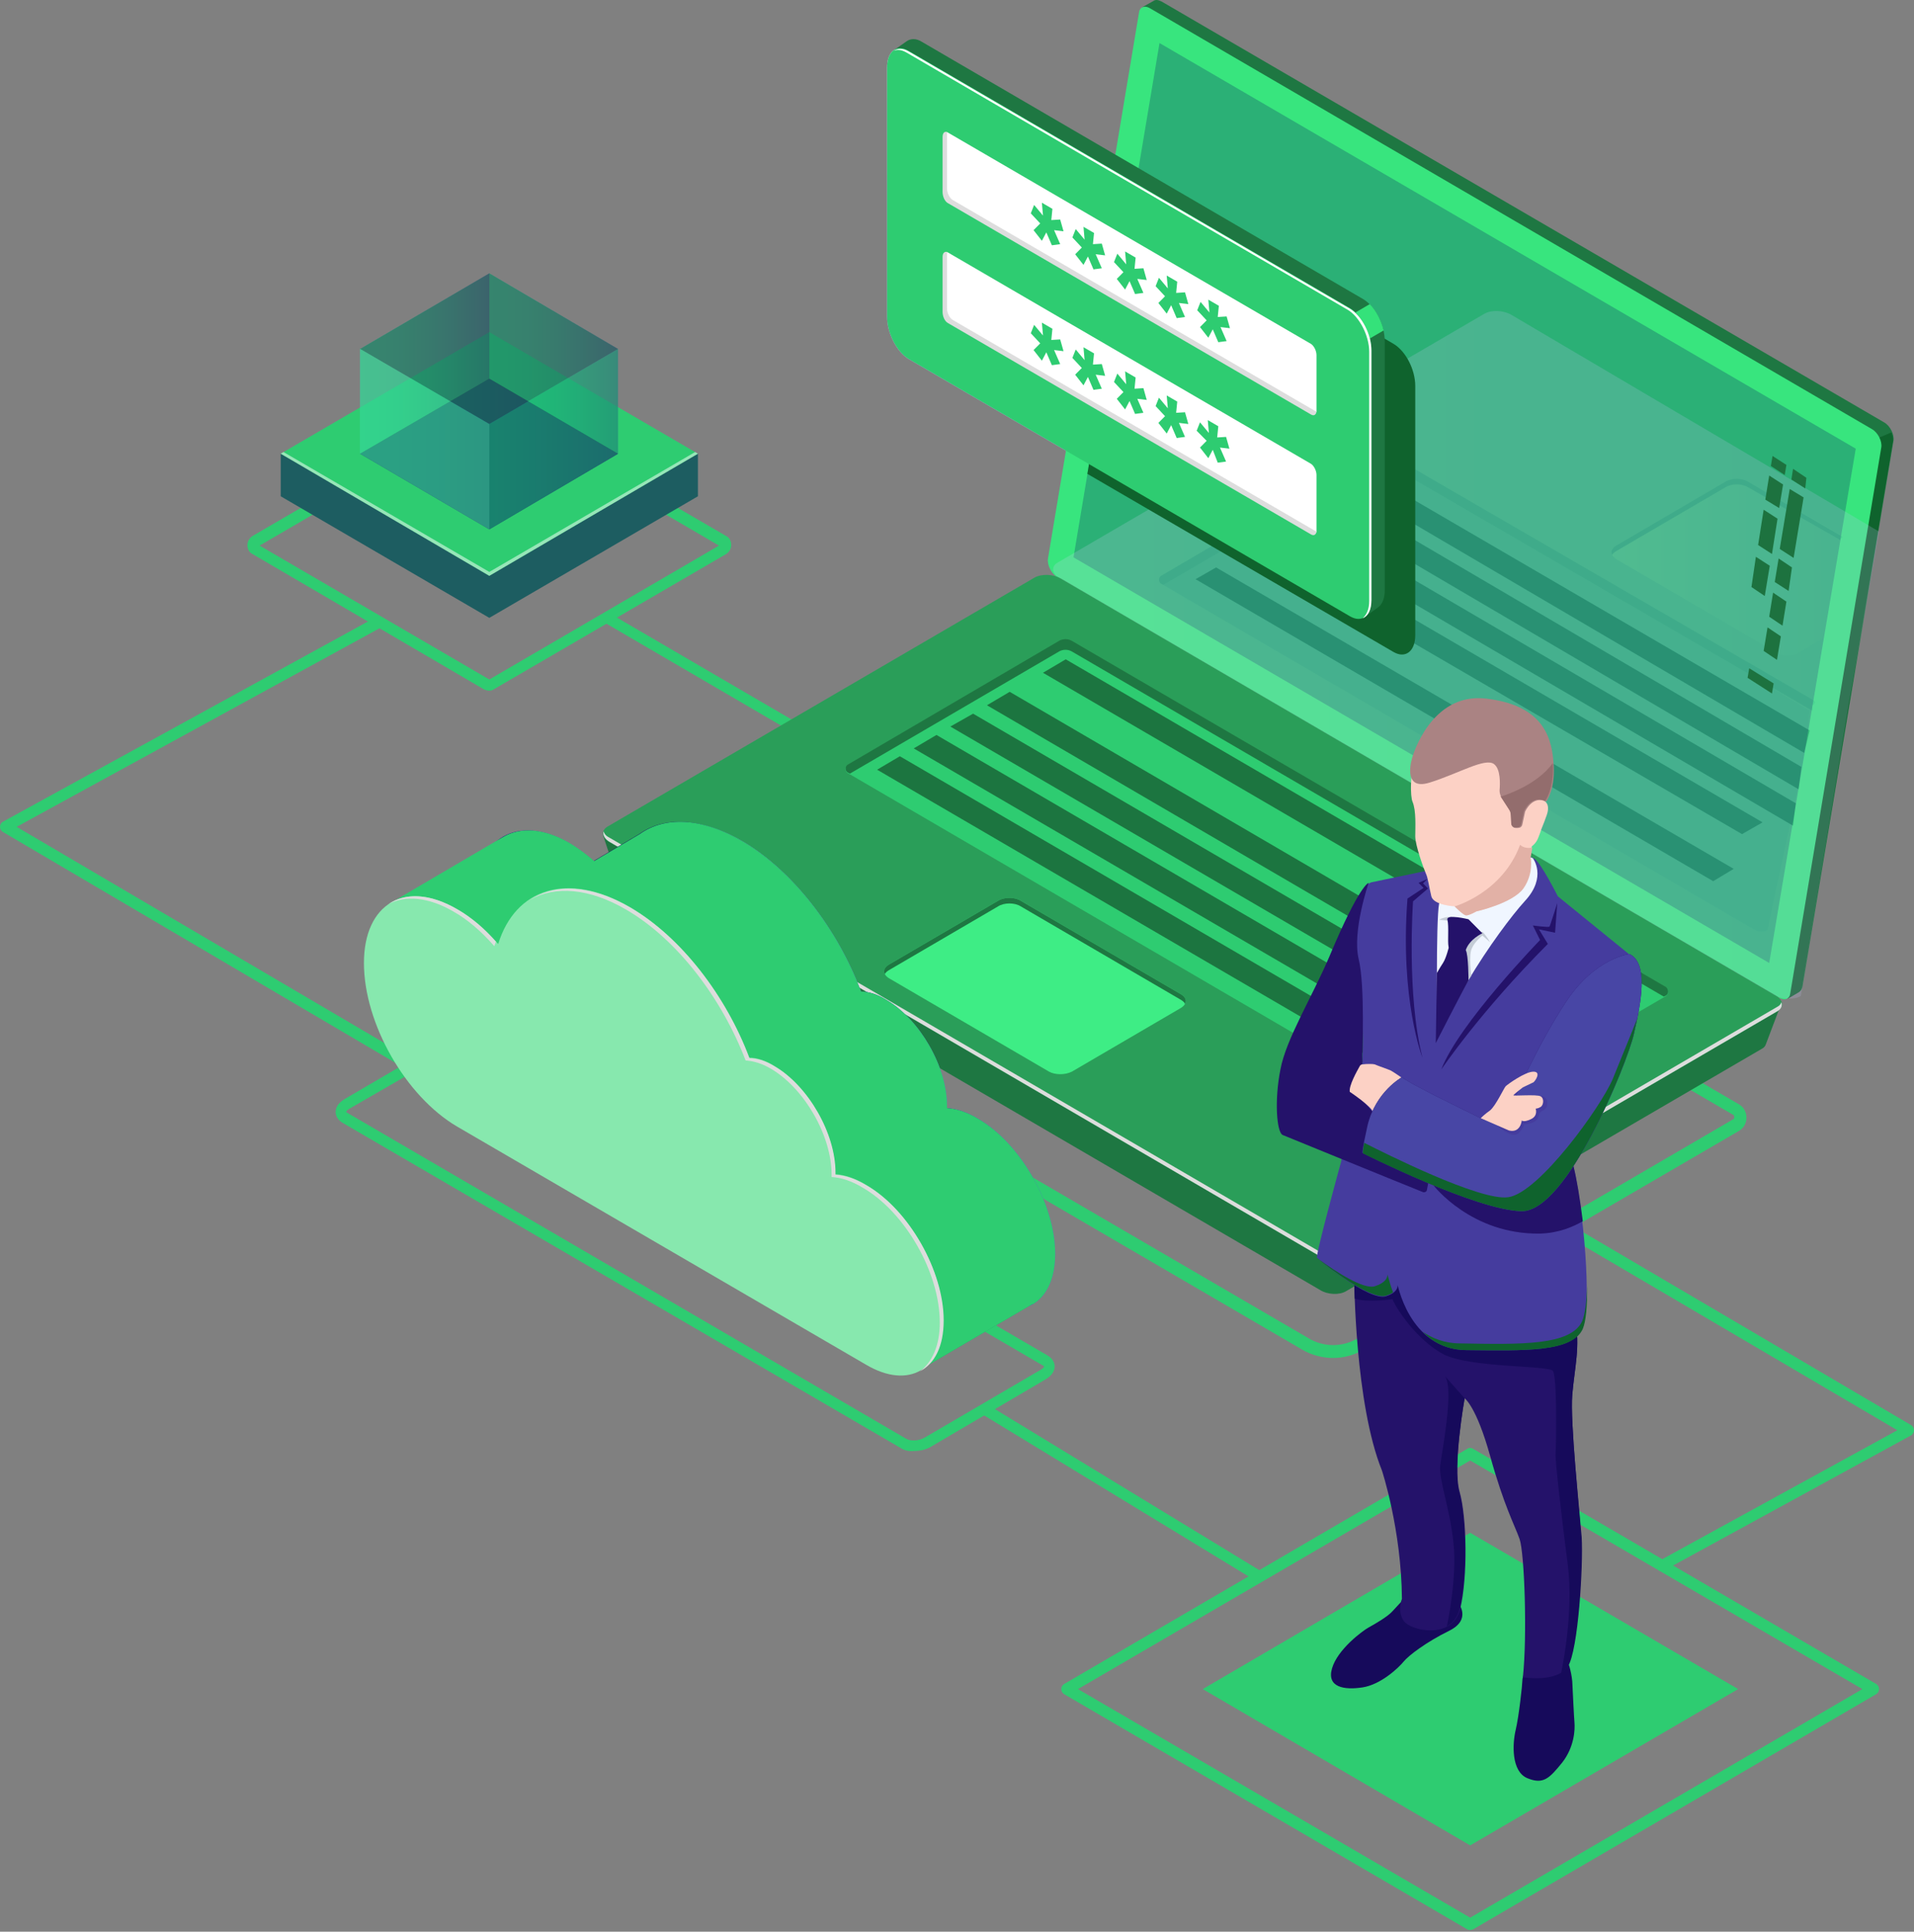 <svg width="332" height="335" viewBox="0 0 332 335" fill="none" xmlns="http://www.w3.org/2000/svg">
<rect x="0" y="0" width="332" height="335" fill="#808080" stroke="none"/>
<path d="M146.08 131.831C145.888 131.831 145.791 131.831 145.599 131.734L104.797 107.929C104.412 107.638 104.219 107.152 104.508 106.666C104.797 106.277 105.278 106.083 105.759 106.375L146.561 130.179C146.946 130.471 147.139 130.957 146.85 131.443C146.754 131.637 146.465 131.831 146.08 131.831Z" fill="#2ECC71"/>
<path d="M71.5 185.853C71.308 185.853 71.212 185.853 71.019 185.756L0.481 144.268C0.192 144.074 0 143.782 0 143.393C0 143.005 0.192 142.713 0.481 142.519L65.149 107.055C65.63 106.763 66.207 106.958 66.496 107.443C66.785 107.929 66.592 108.512 66.111 108.804L2.887 143.393L71.981 184.007C72.463 184.299 72.559 184.882 72.366 185.368C72.078 185.756 71.789 185.853 71.5 185.853Z" fill="#2ECC71"/>
<path d="M157.628 62.263L234.132 106.86C236.249 108.124 237.885 106.763 237.885 103.946V60.708C237.885 57.891 236.153 54.587 234.132 53.421L157.628 8.823C155.511 7.56 153.875 8.921 153.875 11.738V54.976C153.875 57.793 155.607 61.097 157.628 62.263Z" fill="url(#paint0_linear_3925_228)"/>
<path d="M225.856 234.046L113.361 168.461C112.495 167.976 112.014 167.101 112.014 166.13C112.014 165.158 112.495 164.283 113.361 163.798L183.225 123.087L183.803 122.795L301.591 191.489C302.457 191.975 302.938 192.849 302.938 193.821C302.938 194.793 302.457 195.667 301.591 196.153L236.538 234.046C234.902 235.018 233.074 235.504 231.245 235.504C229.417 235.504 227.492 235.018 225.856 234.046ZM114.516 165.741C114.323 165.838 114.323 166.032 114.323 166.13C114.323 166.227 114.323 166.421 114.516 166.518L227.011 232.103C229.609 233.658 232.881 233.658 235.479 232.103L300.628 194.112C300.821 194.015 300.821 193.821 300.821 193.724C300.821 193.627 300.821 193.432 300.628 193.335L183.899 125.321L114.516 165.741Z" fill="#2ECC71"/>
<path d="M183.707 95.687L199.393 1.828L198.142 1.245L200.066 0.176C200.451 -0.115 200.932 -0.018 201.51 0.273L326.804 73.242C327.862 73.825 328.632 75.38 328.439 76.448L312.657 171.085C312.561 171.571 312.369 171.862 311.984 172.056L310.155 173.125L309.867 171.376H309.963L185.439 98.796C184.284 98.31 183.514 96.755 183.707 95.687Z" fill="#1E7742"/>
<path d="M326.034 75.865L328.054 74.991C328.247 75.477 328.439 76.06 328.343 76.546L312.561 171.182C312.465 171.668 312.272 171.959 311.888 172.154L310.059 173.222L309.77 171.473H309.867L303.612 167.781L326.034 75.865Z" fill="#0F632D"/>
<path d="M183.322 100.06L308.616 173.029C309.578 173.612 310.444 173.223 310.54 172.252L326.322 77.615C326.515 76.547 325.745 74.992 324.686 74.409L199.489 1.44C198.526 0.857 197.66 1.246 197.564 2.217L181.782 96.854C181.59 97.922 182.359 99.477 183.322 100.06Z" fill="#38E57E"/>
<g opacity="0.51">
<path opacity="0.51" d="M201.125 7.463L321.896 77.809L306.884 167.004L186.209 96.658L201.125 7.463Z" fill="#041860"/>
</g>
<path d="M104.604 144.851L111.436 148.446L179.954 108.512C181.108 107.832 183.129 107.929 184.38 108.706L302.553 177.595C303.708 176.915 308.808 174.486 308.808 174.486L306.306 181.093C306.21 181.384 306.017 181.676 305.632 181.87L233.458 223.941C232.304 224.621 230.283 224.524 229.032 223.747L108.068 153.207C107.491 152.915 107.202 152.527 107.01 152.138L104.604 144.851Z" fill="#1E7742"/>
<path d="M105.663 146.017L229.705 218.306C231.053 219.083 233.074 219.18 234.325 218.5L308.327 175.36C309.482 174.68 309.385 173.514 308.038 172.639L184.092 100.35C182.744 99.573 180.723 99.476 179.472 100.156L105.47 143.296C104.219 143.976 104.315 145.24 105.663 146.017Z" fill="#2A9E59"/>
<path d="M105.663 145.24L229.705 217.529C231.053 218.306 233.073 218.403 234.324 217.723L308.327 174.583C308.712 174.388 308.904 174.097 309 173.805C309.193 174.388 309 174.971 308.327 175.36L234.324 218.5C233.17 219.18 231.053 219.083 229.705 218.306L105.759 146.017C104.893 145.531 104.508 144.754 104.7 144.171C104.796 144.559 105.085 144.948 105.663 145.24Z" fill="#DDDDDD"/>
<path d="M267.043 202.663V201.302C267.043 201.205 266.947 201.108 266.851 201.205L262.039 204.023C261.943 204.12 261.847 204.217 261.847 204.314V205.675C261.847 205.772 261.943 205.869 262.039 205.772L266.851 202.954C266.947 202.857 267.043 202.76 267.043 202.663Z" fill="#1C7540"/>
<path d="M259.922 206.841V205.48C259.922 205.383 259.826 205.286 259.73 205.383L254.918 208.201C254.822 208.298 254.726 208.395 254.726 208.492V209.853C254.726 209.95 254.822 210.047 254.918 209.95L259.73 207.132C259.826 207.132 259.922 206.938 259.922 206.841Z" fill="#1C7540"/>
<path d="M288.984 171.279L185.92 111.233C185.246 110.844 184.38 110.844 183.707 111.233L147.042 132.706C146.561 132.997 146.561 133.774 147.042 134.066L250.01 194.112C250.684 194.501 251.55 194.501 252.224 194.112L288.984 172.737C289.466 172.348 289.466 171.571 288.984 171.279Z" fill="#2ECC71"/>
<path d="M288.984 172.639L288.599 172.834L185.92 112.982C185.246 112.593 184.38 112.593 183.707 112.982L147.427 134.163L147.042 133.969C146.561 133.677 146.561 132.9 147.042 132.608L183.707 111.136C184.38 110.747 185.246 110.747 185.92 111.136L288.984 171.182C289.466 171.571 289.466 172.348 288.984 172.639Z" fill="#1E7742"/>
<path d="M180.916 116.674L270.412 168.85L274.357 166.518L184.861 114.342L180.916 116.674Z" fill="#1C7540"/>
<path d="M171.197 122.309L255.111 171.279L259.056 168.947L175.142 119.977L171.197 122.309Z" fill="#1C7540"/>
<path d="M164.845 126.001L263.675 183.619L267.621 181.384L168.791 123.767L164.845 126.001Z" fill="#1C7540"/>
<path d="M158.494 129.791L257.324 187.408L261.27 185.076L162.439 127.459L158.494 129.791Z" fill="#1C7540"/>
<path d="M152.143 133.483L250.973 191.1L254.918 188.768L156.088 131.151L152.143 133.483Z" fill="#1C7540"/>
<path d="M275.801 171.959L279.842 174.291L283.788 171.959L279.842 169.627L275.801 171.959Z" fill="#1C7540"/>
<path d="M261.751 175.166L270.027 180.024L274.068 177.692L265.792 172.834L261.751 175.166Z" fill="#1C7540"/>
<path d="M181.975 185.853L154.164 169.627C153.105 168.947 153.105 167.976 154.164 167.295L173.121 156.219C174.18 155.539 176.008 155.539 177.067 156.219L204.878 172.445C205.936 173.125 205.936 174.097 204.878 174.777L185.92 185.853C184.765 186.436 183.033 186.436 181.975 185.853Z" fill="#3EED85"/>
<path d="M204.878 173.417L177.067 157.191C176.008 156.51 174.18 156.51 173.121 157.191L154.163 168.267C153.875 168.462 153.586 168.656 153.49 168.947C153.201 168.364 153.394 167.781 154.163 167.296L173.121 156.219C174.18 155.539 176.008 155.539 177.067 156.219L204.878 172.445C205.647 172.931 205.84 173.514 205.551 174.097C205.455 173.806 205.166 173.611 204.878 173.417Z" fill="#1E7742"/>
<g opacity="0.2">
<path d="M183.803 100.253L307.75 172.542C309.097 173.319 311.118 173.417 312.369 172.736L320.645 122.309C322.569 111.621 324.975 97.533 325.937 92.189L262.136 54.587C260.788 53.81 258.768 53.712 257.517 54.393L183.514 97.533C182.263 98.213 182.456 99.476 183.803 100.253Z" fill="url(#paint1_linear_3925_228)"/>
<path d="M308.135 113.176L280.323 96.95C279.265 96.27 279.265 95.298 280.323 94.618L299.281 83.541C300.34 82.861 302.168 82.861 303.227 83.541L319.201 92.675C318.239 99.476 316.795 107.735 316.314 110.65L312.08 113.176C311.021 113.856 309.193 113.856 308.135 113.176Z" fill="url(#paint2_linear_3925_228)"/>
<path d="M319.201 93.646L303.227 84.513C302.168 83.833 300.34 83.833 299.281 84.513L280.324 95.589C280.035 95.784 279.746 95.978 279.65 96.269C279.361 95.687 279.554 95.104 280.324 94.618L299.281 83.541C300.34 82.861 302.168 82.861 303.227 83.541L319.682 93.16C319.682 93.16 319.49 93.063 319.201 93.646C319.586 93.841 319.105 93.452 319.201 93.646Z" fill="#9198DB"/>
<path d="M313.908 123.281L240.291 78.392C239.617 78.003 238.751 78.003 238.078 78.392L201.413 99.865C200.932 100.156 200.932 100.933 201.413 101.225L304.382 161.271C305.055 161.66 305.921 161.66 306.595 161.271L313.427 129.111C313.908 128.819 313.427 125.224 313.908 123.281Z" fill="#ADB1F2"/>
<path d="M314.39 122.309V123.281L240.291 80.238C239.617 79.849 238.751 79.849 238.078 80.238L201.798 101.419L201.413 101.225C200.932 100.933 200.932 100.156 201.413 99.865L238.078 78.392C238.751 78.003 239.617 78.003 240.291 78.392L314.39 121.338C314.967 121.629 314.967 122.018 314.39 122.309Z" fill="#9198DB"/>
<path d="M210.94 98.407L300.725 150.681L297.164 152.818L207.38 100.448L210.94 98.407Z" fill="#24126A"/>
<path d="M220.371 92.869L305.729 142.616L302.168 144.657L216.81 95.007L220.371 92.869Z" fill="#24126A"/>
<path d="M226.337 89.468L311.502 139.313L311.021 143.199L222.777 91.509L226.337 89.468Z" fill="#24126A"/>
<path d="M232.304 85.971L312.465 132.997L311.984 136.884L228.743 88.011L232.304 85.971Z" fill="#24126A"/>
<path d="M238.559 82.794L313.908 126.682L312.946 130.568L234.998 84.835L238.559 82.794Z" fill="#24126A"/>
</g>
<path d="M310.733 83.153L313.139 84.707L313.331 82.861L311.021 81.306L310.733 83.153Z" fill="#1D723F"/>
<path d="M308.712 95.201L311.118 96.756L312.85 86.262L310.444 84.804L308.712 95.201Z" fill="#1D723F"/>
<path d="M307.846 100.933L310.252 102.488L310.829 98.407L308.519 96.853L307.846 100.933Z" fill="#1D723F"/>
<path d="M306.884 106.957L309.193 108.512L309.867 104.334L307.557 102.78L306.884 106.957Z" fill="#1D723F"/>
<path d="M306.21 86.65L308.616 88.108L309.289 84.027L306.884 82.472L306.21 86.65Z" fill="#1D723F"/>
<path d="M304.959 94.521L307.365 96.075L308.327 89.954L305.921 88.399L304.959 94.521Z" fill="#1D723F"/>
<path d="M303.804 101.808L306.114 103.362L306.98 98.116L304.574 96.561L303.804 101.808Z" fill="#1D723F"/>
<path d="M305.921 112.884L308.231 114.439L308.904 110.358L306.595 108.804L305.921 112.884Z" fill="#1D723F"/>
<path d="M307.172 80.821L309.578 82.375L309.867 80.626L307.461 79.072L307.172 80.821Z" fill="#1D723F"/>
<path d="M303.131 117.548L307.365 120.269L307.653 118.52L303.419 115.897L303.131 117.548Z" fill="#1D723F"/>
<path d="M156.28 251.147L59.375 194.695C58.605 194.21 58.22 193.529 58.22 192.849C58.22 191.975 58.798 191.198 59.76 190.615L79.872 178.858C81.412 177.983 83.625 177.886 84.973 178.664L181.782 235.115C182.552 235.601 182.937 236.281 182.937 236.961C182.937 237.836 182.359 238.613 181.397 239.196L161.381 250.952C160.515 251.438 159.552 251.633 158.494 251.633C157.724 251.73 156.858 251.535 156.28 251.147ZM80.835 180.607L60.626 192.266C60.145 192.558 60.049 192.752 60.049 192.849C60.049 192.849 60.145 192.946 60.337 193.044L157.147 249.495C157.916 249.981 159.456 249.884 160.418 249.301L180.531 237.544C181.012 237.253 181.108 237.058 181.108 236.961C181.108 236.961 181.012 236.864 180.82 236.767L84.01 180.315C83.625 180.121 83.144 180.024 82.663 180.024C81.99 180.121 81.316 180.218 80.835 180.607Z" fill="#2ECC71"/>
<path d="M98.734 146.211C101.236 147.668 103.642 149.806 105.855 152.235C108.838 142.616 117.884 139.604 128.662 145.822C137.515 150.972 145.31 161.174 149.352 171.959C150.699 171.959 152.239 172.445 153.778 173.416C159.552 176.817 164.268 184.979 164.268 191.78C164.268 191.877 164.268 192.071 164.268 192.169C165.904 192.266 167.732 192.849 169.657 194.015C177.067 198.29 183.033 208.88 183.033 217.431C183.033 226.078 177.067 229.576 169.657 225.204L98.734 183.91C89.784 178.663 82.567 166.032 82.567 155.538C82.567 145.239 89.784 141.061 98.734 146.211Z" fill="url(#paint3_linear_3925_228)"/>
<path d="M98.734 146.211C100.177 147.086 101.621 148.154 102.968 149.32L110.859 144.657C115.189 141.547 121.541 141.742 128.566 145.823C137.419 150.972 145.214 161.174 149.256 171.959C150.603 171.959 152.143 172.445 153.682 173.417C159.456 176.817 164.171 184.979 164.171 191.78C164.171 191.878 164.171 192.072 164.171 192.169C165.807 192.266 167.636 192.849 169.56 194.015C176.97 198.29 182.937 208.881 182.937 217.431C182.937 221.706 181.493 224.718 179.087 226.176H178.991L159.552 237.544L155.318 216.945L98.541 183.91C89.592 178.663 82.374 166.032 82.374 155.539C82.567 145.24 89.784 141.062 98.734 146.211Z" fill="url(#paint4_radial_3925_228)"/>
<path d="M67.555 156.705L87.282 145.142C90.265 143.394 94.307 143.588 98.83 146.211C100.273 147.086 101.717 148.154 103.064 149.32L110.955 144.657C115.286 141.547 121.637 141.742 128.662 145.823C137.515 150.972 145.31 161.174 149.352 171.959C150.699 171.959 152.239 172.445 153.778 173.417C159.552 176.817 164.268 184.979 164.268 191.78C164.268 191.878 164.268 192.072 164.268 192.169C165.904 192.266 167.732 192.849 169.657 194.015C177.066 198.29 183.033 208.881 183.033 217.431C183.033 221.706 181.589 224.718 179.184 226.176H179.087L159.649 237.544L155.414 216.945L98.638 183.91C91.42 179.635 85.261 170.502 83.144 161.66L67.555 156.705Z" fill="#2ECC71"/>
<path d="M79.295 157.677C81.797 159.134 84.203 161.272 86.416 163.701C89.399 154.082 98.445 151.069 109.223 157.288C118.076 162.437 125.871 172.64 129.913 183.425C131.26 183.425 132.8 183.91 134.34 184.882C140.114 188.283 144.829 196.444 144.829 203.246C144.829 203.343 144.829 203.537 144.829 203.634C146.465 203.731 148.293 204.314 150.218 205.48C157.628 209.755 163.594 220.346 163.594 228.896C163.594 237.544 157.628 241.042 150.218 236.669L79.295 195.375C70.345 190.129 63.128 177.498 63.128 167.004C63.128 156.705 70.345 152.43 79.295 157.677Z" fill="#87E8AE"/>
<path d="M85.743 164.089C83.626 161.66 81.22 159.522 78.621 158.065C74.291 155.539 70.249 155.247 67.362 156.802C70.346 154.762 74.58 154.956 79.295 157.676C81.701 159.037 84.01 160.98 86.031 163.312C85.935 163.603 85.839 163.798 85.743 164.089Z" fill="#DDDDDD"/>
<path d="M163.017 229.382C163.017 220.735 157.05 210.241 149.64 205.966C147.716 204.8 145.887 204.217 144.251 204.12C144.251 204.023 144.251 203.829 144.251 203.731C144.251 196.93 139.536 188.768 133.762 185.368C132.126 184.396 130.683 184.007 129.336 183.91C125.198 173.125 117.499 162.923 108.646 157.773C102.198 153.984 96.232 153.595 91.998 156.025C96.328 153.207 102.487 153.401 109.319 157.385C118.173 162.534 125.967 172.737 130.009 183.522C131.356 183.522 132.896 184.007 134.436 184.979C140.21 188.38 144.925 196.541 144.925 203.343C144.925 203.44 144.925 203.634 144.925 203.731C146.561 203.829 148.389 204.412 150.314 205.577C157.724 209.853 163.69 220.443 163.69 228.994C163.69 233.463 162.151 236.475 159.552 237.835C161.669 236.281 163.017 233.366 163.017 229.382Z" fill="#DDDDDD"/>
<path d="M217.869 274.174L219.601 273.008L171.1 243.471L170.138 245.123L217.869 274.174Z" fill="#2ECC71"/>
<path d="M288.311 272.522C287.926 272.522 287.637 272.328 287.445 272.037C287.156 271.551 287.348 270.968 287.83 270.676L329.113 248.037L269.257 212.865C268.776 212.573 268.679 211.99 268.872 211.504C269.161 211.019 269.738 210.921 270.219 211.116L331.519 247.163C331.808 247.357 332 247.649 332 248.037C332 248.426 331.808 248.718 331.519 248.912L288.696 272.328C288.599 272.425 288.407 272.522 288.311 272.522Z" fill="#2ECC71"/>
<path d="M255.014 334.706C254.822 334.706 254.726 334.706 254.533 334.609L184.573 293.801C184.284 293.607 184.092 293.315 184.092 292.927C184.092 292.538 184.284 292.246 184.573 292.052L254.533 251.244C254.822 251.05 255.207 251.05 255.496 251.244L325.456 292.052C325.745 292.246 325.937 292.538 325.937 292.927C325.937 293.315 325.745 293.607 325.456 293.801L255.496 334.609C255.399 334.609 255.207 334.706 255.014 334.706ZM186.979 292.927L255.014 332.569L323.05 292.927L255.014 253.284L186.979 292.927Z" fill="#2ECC71"/>
<path d="M255.014 320.035L301.494 292.927L255.014 265.818L208.631 292.927L255.014 320.035Z" fill="#2ECC71"/>
<path d="M243.178 277.672C243.178 277.672 242.408 278.449 241.542 279.421C240.676 280.393 238.463 281.656 237.404 282.239C236.345 282.822 232.015 286.028 231.053 289.332C230.09 292.635 233.17 293.121 236.345 292.635C239.521 292.149 242.601 289.234 243.467 288.166C244.333 287.097 247.412 284.765 251.358 282.822C255.303 280.878 252.994 278.061 252.994 278.061L243.178 277.672Z" fill="#160A5B"/>
<path d="M271.951 288.166C271.951 288.166 272.529 289.623 272.721 291.566C272.818 293.51 273.01 297.59 273.106 298.756C273.202 299.922 273.106 302.934 270.989 305.655C268.776 308.375 267.717 309.541 264.926 308.375C262.136 307.209 262.328 302.448 262.906 300.019C263.483 297.59 264.06 292.149 264.06 291.566C264.06 290.983 264.253 290.595 264.253 290.595L271.951 288.166Z" fill="#160A5B"/>
<path d="M234.902 221.706C234.902 221.706 234.998 243.374 239.714 255.033C239.714 255.033 243.082 265.235 243.178 277.283C243.178 277.283 242.312 279.324 243.467 281.073C244.621 282.822 251.935 284.473 253.282 279.032C254.63 273.494 254.437 263.098 253.186 258.725C251.935 254.353 254.052 242.499 254.052 242.499C254.052 242.499 256.073 243.859 258.479 252.507C260.885 261.154 262.713 264.458 263.579 266.887C264.445 269.316 264.926 283.793 264.156 290.886C264.156 290.886 270.123 291.858 271.855 289.04C273.683 286.222 274.55 271.356 274.261 266.595C273.972 261.835 272.336 246.58 272.721 241.916C273.106 237.252 274.165 233.463 273.202 228.702C272.24 223.941 241.157 212.767 241.157 212.767L234.902 221.706Z" fill="#24126A"/>
<path d="M272.721 241.916C273.106 237.252 274.165 233.463 273.202 228.702C272.817 226.953 268.198 224.233 262.617 221.609C252.994 220.443 240.868 219.18 240.002 219.277C239.232 219.374 237.212 220.055 235.576 220.735L234.902 221.706C234.902 221.706 234.902 223.067 234.998 225.204C237.212 225.981 241.542 225.301 241.542 225.301C242.119 226.856 245.68 232.297 250.299 234.823C254.918 237.252 268.583 236.767 269.353 237.738C270.123 238.613 269.93 250.564 269.834 252.021C269.738 253.576 270.893 263.098 271.951 271.454C273.01 279.712 270.893 289.72 270.796 290.109C271.278 289.817 271.663 289.526 271.951 289.04C273.78 286.222 274.646 271.356 274.357 266.595C273.972 261.834 272.336 246.58 272.721 241.916Z" fill="#160A5B"/>
<path d="M247.22 151.069C247.22 151.069 240.195 152.527 237.885 153.013C237.5 153.11 237.212 153.401 237.019 153.693C236.346 155.442 234.517 160.688 235.576 168.656C236.923 178.372 236.249 184.785 236.249 184.785L232.593 201.594C232.593 201.594 228.166 217.626 228.455 218.111C228.839 218.597 237.597 225.69 240.387 224.816C243.178 223.941 242.312 222.289 242.312 222.289C242.312 222.289 244.333 234.046 254.341 234.143C264.445 234.24 272.625 234.532 274.453 230.451C276.282 226.37 274.55 209.075 272.914 202.177C271.278 195.278 267.428 181.578 267.428 181.578L282.537 165.449L270.219 155.442C270.219 155.442 267.332 149.709 266.177 148.932C264.926 148.154 264.253 148.737 264.253 148.737L247.22 151.069Z" fill="#453C9E"/>
<path d="M240.676 221.026C240.676 221.609 240.291 222.484 238.463 223.067C236.538 223.65 231.823 220.638 228.647 218.306C230.187 219.666 237.789 225.496 240.387 224.718C240.965 224.524 241.35 224.33 241.638 224.135C241.157 222.872 240.868 221.706 240.676 221.026Z" fill="#0F632D"/>
<path d="M274.453 229.091C272.529 233.366 263.868 233.171 253.282 232.977C250.588 232.977 248.471 232.103 246.739 230.937C248.567 232.783 250.973 234.143 254.437 234.143C264.541 234.24 272.721 234.532 274.55 230.451C275.127 229.091 275.319 226.37 275.319 222.969C275.223 225.69 274.935 227.925 274.453 229.091Z" fill="#0F632D"/>
<path d="M265.889 148.835C265.889 148.835 268.391 152.041 264.542 156.219C262.232 158.745 258.094 164.283 254.63 170.113C252.416 173.708 250.492 175.651 249.337 178.76C249.337 178.76 249.241 175.068 249.241 169.239C249.241 163.798 249.337 158.162 249.626 156.705C250.203 153.693 263.098 147.28 265.889 148.835Z" fill="#F0F6FF"/>
<path d="M256.073 158.065C256.073 158.065 254.726 158.842 254.245 158.745C253.764 158.648 252.32 157.191 252.32 157.191C252.32 157.191 248.663 156.996 248.278 155.442C247.893 153.887 247.701 152.235 247.316 151.458C246.931 150.584 245.488 146.6 245.488 145.045C245.488 143.491 245.68 140.576 245.006 139.021C244.333 137.467 243.852 122.309 258.286 123.086C272.721 123.864 267.91 138.924 267.91 138.924C267.91 138.924 268.968 139.41 268.295 141.353C267.621 143.296 267.428 143.491 267.14 144.462C266.755 145.434 266.659 146.017 265.696 146.794L265.408 148.543C265.408 148.543 265.985 151.264 264.157 153.887C262.328 156.608 256.073 158.065 256.073 158.065Z" fill="#FCD1C5"/>
<path d="M237.404 153.11C237.404 153.11 235.864 153.304 230.572 165.935C227.588 172.931 223.066 180.218 222.103 185.465C221.045 190.712 221.43 196.347 222.488 196.833C223.45 197.222 241.253 204.509 246.835 206.744C247.123 206.841 247.508 206.646 247.508 206.355L249.241 197.61L238.174 192.946C238.174 192.946 236.153 190.226 234.132 189.254C234.132 189.254 236.442 185.173 236.346 184.008C236.249 182.842 236.827 171.085 235.672 166.324C234.517 161.466 237.404 153.11 237.404 153.11Z" fill="#24126A"/>
<path d="M243.178 186.922C243.178 186.922 241.638 185.853 241.253 185.659C240.868 185.465 238.848 184.785 238.463 184.59C238.174 184.493 237.019 184.493 236.346 184.59C236.153 184.59 235.961 184.687 235.864 184.882C235.383 185.756 233.94 188.283 234.132 189.351C234.132 189.351 237.789 191.78 238.174 192.849L238.751 192.946C238.751 192.946 241.35 187.602 243.178 186.922Z" fill="#FCD1C5"/>
<path d="M272.914 202.177C272.529 200.525 272.048 198.485 271.47 196.347L248.663 205.577C248.663 205.577 255.207 214.128 267.14 213.933C270.412 213.836 272.817 212.767 274.55 211.796C274.068 207.909 273.491 204.411 272.914 202.177Z" fill="#24126A"/>
<path d="M282.633 165.449C282.633 165.449 276.667 166.13 271.663 173.708C266.659 181.287 262.906 190.129 262.906 190.129L262.713 191.1C262.232 193.724 259.441 195.181 257.035 194.015C252.031 191.586 244.525 187.894 243.178 186.825C243.178 186.825 238.655 189.254 237.212 195.181C236.153 199.942 236.346 199.942 236.346 199.942C236.346 199.942 256.169 209.95 263.964 210.047C271.759 210.144 282.152 184.688 283.403 179.344C284.654 174 286.001 167.004 282.633 165.449Z" fill="#24126A"/>
<path d="M282.633 165.449C282.633 165.449 276.667 166.13 271.663 173.708C266.659 181.287 262.906 190.129 262.906 190.129L262.713 191.1C262.232 193.724 259.441 195.181 257.035 194.015C252.031 191.586 244.525 187.894 243.178 186.825C243.178 186.825 238.655 189.254 237.212 195.181C236.153 199.942 236.346 199.942 236.346 199.942C236.346 199.942 256.169 209.95 263.964 210.047C271.759 210.144 282.152 184.688 283.403 179.344C284.654 174 286.001 167.004 282.633 165.449Z" fill="#4846A5"/>
<path d="M259.826 195.278C259.826 195.278 262.328 197.707 263.483 196.444C264.638 195.181 264.253 194.987 264.253 194.987C264.253 194.987 266.562 194.987 266.851 193.626C267.14 192.169 268.295 192.946 268.391 191.392C268.487 189.74 266.562 190.031 266.562 190.031L259.826 195.278Z" fill="#453C9E"/>
<path d="M256.843 193.918C256.843 193.918 257.517 193.238 258.479 192.558C259.441 191.78 260.885 188.671 261.173 188.38C261.462 188.088 264.541 185.853 265.985 185.853C267.428 185.853 266.274 187.505 265.985 187.7C265.6 187.894 264.157 188.574 264.157 188.574C264.157 188.574 262.617 189.74 262.521 189.934C262.328 190.129 266.562 189.74 267.236 190.129C267.91 190.517 267.717 191.683 267.236 191.975C266.755 192.266 266.37 192.266 266.37 192.266C266.37 192.266 266.851 193.529 265.504 194.112C264.253 194.695 263.964 194.307 263.964 194.307C263.964 194.307 263.772 196.541 261.751 196.056L256.843 193.918Z" fill="#FCD1C5"/>
<path d="M245.006 131.248C245.006 131.248 242.985 137.272 247.99 135.718C252.994 134.163 257.613 131.345 259.152 132.511C260.307 133.386 260.211 135.912 260.115 137.078C260.115 137.467 260.211 137.855 260.403 138.244L261.847 140.479C262.039 140.77 262.136 141.062 262.136 141.353L262.232 142.908C262.232 143.296 262.521 143.588 262.905 143.588H263.29C263.675 143.588 263.964 143.394 264.06 143.005L264.541 140.77C264.541 140.77 265.792 137.855 268.198 139.021C268.198 139.021 269.93 136.787 269.449 132.026C269.064 127.167 267.043 122.212 257.709 121.143C248.182 120.075 245.006 131.248 245.006 131.248Z" fill="#AA8383"/>
<path d="M258.479 163.409L257.132 162.243C257.132 162.243 255.784 163.312 255.303 164.478C254.726 165.644 255.207 169.239 255.207 169.239L254.726 169.919L254.245 168.947L253.956 164.575C253.956 164.575 254.533 161.369 254.533 161.271C254.63 161.174 257.228 161.66 257.228 161.66C257.228 161.66 257.998 162.535 258.479 163.409Z" fill="#C4CCD6"/>
<path d="M251.839 158.94C251.839 158.94 250.299 159.037 249.626 159.523C249.626 159.523 251.165 159.62 251.454 159.717C251.743 159.717 251.839 158.94 251.839 158.94Z" fill="#C4CCD6"/>
<path d="M254.726 159.425L257.132 161.854C257.132 161.854 254.918 162.826 254.245 164.769C254.245 164.769 251.55 165.255 251.261 164.186C251.069 163.215 251.358 160.688 251.069 159.522C250.78 158.454 254.726 159.425 254.726 159.425Z" fill="#24126A"/>
<path d="M251.358 164.089C251.358 164.089 250.877 166.13 250.299 167.004C249.722 167.878 249.241 168.753 249.241 168.753L249.048 180.898C249.048 180.898 253.667 171.862 254.726 170.016C254.726 170.016 254.726 165.547 254.245 164.769C253.86 163.895 251.358 164.089 251.358 164.089Z" fill="#24126A"/>
<path d="M263.675 146.503C260.596 154.859 252.32 157.191 252.32 157.191C252.32 157.191 253.763 158.648 254.245 158.745C254.726 158.842 256.073 158.065 256.073 158.065C256.073 158.065 262.328 156.705 264.253 154.081C266.081 151.458 265.504 148.737 265.504 148.737L265.792 146.989C264.349 147.28 263.675 146.503 263.675 146.503Z" fill="#E2B1A6"/>
<path d="M270.123 156.608C270.123 156.608 268.872 160.591 268.776 160.688C268.583 160.883 265.889 160.494 265.889 160.494L267.14 163.02C267.14 163.02 252.994 177.595 250.01 185.465C250.01 185.465 256.747 175.457 268.487 163.7L266.947 161.174L269.738 161.757L270.123 156.608Z" fill="#24126A"/>
<path d="M247.605 152.43L246.835 153.207L247.701 154.081L245.103 156.316C245.103 156.316 243.948 172.542 246.739 183.425C246.739 183.425 242.793 173.417 244.14 155.83L246.931 153.984L246.065 153.11L247.605 152.43Z" fill="#24126A"/>
<path d="M254.052 242.499L250.684 238.71C252.224 241.139 250.107 251.73 249.818 254.159C249.529 256.588 251.55 261.737 252.128 267.664C252.801 273.591 250.973 282.044 250.973 282.044C252.031 281.461 252.801 280.49 253.186 278.935C254.533 273.397 254.341 263 253.09 258.628C251.935 254.353 254.052 242.499 254.052 242.499Z" fill="#160A5B"/>
<path d="M263.964 210.047C271.759 210.144 282.152 184.688 283.403 179.344C283.595 178.469 283.788 177.498 283.98 176.623C283.98 176.72 281.767 182.161 279.746 187.117C277.629 192.072 266.947 206.84 261.655 207.618C256.843 208.395 239.906 199.845 236.634 198.193C236.249 200.039 236.442 200.039 236.442 200.039C236.442 200.039 256.169 209.95 263.964 210.047Z" fill="#0F632D"/>
<path d="M263.098 143.491C263.483 143.491 263.772 143.296 263.868 142.908L264.349 140.673C264.349 140.673 265.6 137.758 268.006 138.924C268.006 138.924 269.642 136.786 269.353 132.317C266.466 136.398 260.307 138.147 260.307 138.147L261.751 140.381C261.943 140.673 262.039 140.964 262.039 141.256L262.136 142.81C262.136 143.199 262.424 143.491 262.809 143.491H263.098Z" fill="#936D6D"/>
<path d="M196.794 33.406L241.735 59.639C243.852 60.903 245.488 64.109 245.488 66.927V110.164C245.488 112.982 243.755 114.245 241.735 113.079L188.615 82.181L196.794 33.406Z" fill="#0F632D"/>
<path d="M155.03 8.726L157.243 7.172C157.917 6.686 158.879 6.589 159.937 7.269L236.442 51.867C238.559 53.13 240.195 56.336 240.195 59.154V102.391C240.195 103.848 239.714 104.917 238.944 105.403L236.634 107.055L236.538 105.403C236.442 105.403 236.442 105.306 236.346 105.306L159.841 60.708C157.724 59.445 156.088 56.239 156.088 53.421V10.087C156.088 9.698 156.088 9.309 156.184 8.921L155.03 8.726Z" fill="#1E7742"/>
<path d="M240.002 57.308L219.794 69.064L214.693 66.149L237.597 52.741C238.751 53.907 239.617 55.656 240.002 57.308Z" fill="#34E27A"/>
<path d="M157.628 62.263L234.132 106.86C236.249 108.124 237.885 106.763 237.885 103.946V60.708C237.885 57.891 236.153 54.587 234.132 53.421L157.628 8.823C155.511 7.56 153.875 8.921 153.875 11.738V54.976C153.875 57.793 155.607 61.097 157.628 62.263Z" fill="#2ECC71"/>
<path d="M237.5 104.237V61C237.5 58.182 235.768 54.878 233.747 53.712L157.243 9.115C156.377 8.629 155.703 8.532 155.03 8.823C155.703 8.338 156.665 8.338 157.628 8.921L234.132 53.518C236.249 54.781 237.885 57.988 237.885 60.805V104.043C237.885 105.791 237.308 106.86 236.346 107.249C237.019 106.666 237.5 105.694 237.5 104.237Z" fill="white"/>
<path d="M164.749 35.057L227.203 71.396C227.685 71.688 228.07 71.785 228.358 71.396C228.358 71.299 228.358 71.202 228.358 71.105V61.583C228.358 60.805 227.877 59.931 227.396 59.639L164.46 23.009C164.364 23.009 164.364 22.912 164.268 22.912C163.787 23.009 163.787 23.398 163.787 24.078L163.594 33.211C163.69 33.989 164.172 34.766 164.749 35.057Z" fill="white"/>
<path d="M164.653 55.85L227.203 92.189C227.685 92.48 228.262 92.772 228.358 92.189C228.358 92.092 228.358 91.995 228.358 91.897V82.376C228.358 81.598 227.877 80.724 227.396 80.432L164.46 43.802C164.364 43.802 164.364 43.705 164.268 43.705C163.787 43.511 163.69 44.191 163.69 44.871V53.907C163.69 54.684 164.075 55.462 164.653 55.85Z" fill="white"/>
<path d="M164.268 22.912C164.268 23.009 164.268 23.106 164.268 23.204V32.725C164.268 33.503 164.749 34.377 165.23 34.669L228.166 71.299C228.262 71.299 228.262 71.299 228.358 71.396C228.262 71.979 227.877 72.173 227.396 71.882L164.46 35.252C163.883 34.96 163.498 34.086 163.498 33.308V23.787C163.498 23.106 163.787 22.718 164.268 22.912Z" fill="#DDDDDD"/>
<path d="M164.268 43.705C164.268 43.802 164.268 43.899 164.268 43.996V53.518C164.268 54.296 164.749 55.17 165.23 55.462L228.166 92.092C228.262 92.092 228.262 92.092 228.358 92.189C228.262 92.772 227.877 92.966 227.396 92.675L164.46 56.045C163.883 55.753 163.498 54.879 163.498 54.101V44.579C163.498 43.899 163.787 43.608 164.268 43.705Z" fill="#DDDDDD"/>
<path d="M210.363 57.113L209.593 58.571L208.15 56.724L209.304 55.559L207.668 53.81L208.246 52.352L209.786 54.198L209.593 51.964L211.421 53.032L211.229 54.976L212.769 54.878L213.346 56.919L211.71 56.724L212.769 59.154L211.325 59.348L210.363 57.113Z" fill="#2ECC71"/>
<path d="M203.146 52.935L202.376 54.393L200.932 52.547L202.087 51.381L200.451 49.632L201.028 48.174L202.568 50.02L202.376 47.786L204.204 48.854L204.012 50.798L205.551 50.7L206.129 52.741L204.493 52.547L205.551 54.976L204.108 55.17L203.146 52.935Z" fill="#2ECC71"/>
<path d="M195.928 48.757L195.158 50.215L193.715 48.368L194.87 47.203L193.234 45.454L193.811 43.996L195.351 45.842L195.158 43.608L196.987 44.676L196.794 46.62L198.334 46.523L198.911 48.563L197.275 48.368L198.334 50.797L196.89 50.992L195.928 48.757Z" fill="#2ECC71"/>
<path d="M188.711 44.482L187.941 45.94L186.498 44.093L187.652 42.927L186.016 41.178L186.594 39.721L188.133 41.567L187.941 39.332L189.769 40.401L189.577 42.344L191.117 42.247L191.694 44.288L190.058 44.093L191.117 46.523L189.673 46.717L188.711 44.482Z" fill="#2ECC71"/>
<path d="M181.493 40.304L180.723 41.762L179.28 39.916L180.435 38.75L178.799 37.001L179.376 35.543L180.916 37.389L180.723 35.154L182.552 36.223L182.359 38.167L183.899 38.069L184.477 40.11L182.841 39.916L183.899 42.345L182.456 42.539L181.493 40.304Z" fill="#2ECC71"/>
<path d="M210.363 78.003L209.593 79.461L208.15 77.615L209.304 76.449L207.572 74.7L208.15 73.242L209.689 75.088L209.497 72.854L211.325 73.922L211.133 75.866L212.673 75.769L213.25 77.809L211.614 77.615L212.673 80.044L211.229 80.238L210.363 78.003Z" fill="#2ECC71"/>
<path d="M203.146 73.728L202.376 75.186L200.932 73.339L202.087 72.173L200.451 70.424L201.028 68.967L202.568 70.813L202.376 68.578L204.204 69.647L204.012 71.59L205.551 71.493L206.129 73.534L204.493 73.339L205.551 75.768L204.108 75.963L203.146 73.728Z" fill="#2ECC71"/>
<path d="M195.928 69.55L195.158 71.007L193.715 69.161L194.87 67.995L193.234 66.246L193.811 64.789L195.351 66.635L195.158 64.4L196.987 65.469L196.794 67.412L198.334 67.315L198.911 69.356L197.275 69.161L198.334 71.59L196.89 71.785L195.928 69.55Z" fill="#2ECC71"/>
<path d="M188.711 65.372L187.941 66.829L186.498 64.983L187.652 63.817L186.016 62.068L186.594 60.611L188.133 62.457L187.941 60.222L189.769 61.291L189.577 63.234L191.117 63.137L191.694 65.178L190.058 64.983L191.117 67.412L189.673 67.607L188.711 65.372Z" fill="#2ECC71"/>
<path d="M181.493 61.097L180.723 62.554L179.28 60.708L180.435 59.542L178.799 57.793L179.376 56.336L180.916 58.182L180.723 55.947L182.552 57.016L182.359 58.959L183.899 58.862L184.477 60.902L182.841 60.708L183.899 63.137L182.456 63.331L181.493 61.097Z" fill="#2ECC71"/>
<path d="M84.876 119.783C84.588 119.783 84.299 119.686 84.01 119.589L43.785 96.075C43.208 95.784 42.919 95.201 42.919 94.521C42.919 93.938 43.208 93.355 43.785 92.966L84.01 69.55C84.588 69.258 85.261 69.258 85.743 69.55L125.968 92.966C126.545 93.258 126.834 93.841 126.834 94.521C126.834 95.104 126.545 95.687 125.968 96.075L85.743 119.491C85.454 119.686 85.165 119.783 84.876 119.783ZM45.036 94.618L84.876 117.84L124.717 94.618L84.876 71.396L45.036 94.618Z" fill="#2ECC71"/>
<path d="M121.06 86.068V78.683L84.876 98.893L48.693 78.683V86.068L84.876 107.152L121.06 86.068Z" fill="#1D5D61"/>
<path d="M84.876 99.865L48.693 78.683L84.876 57.599L121.06 78.683L84.876 99.865Z" fill="#2ECC71"/>
<path opacity="0.5" d="M84.876 99.185L49.175 78.392L48.693 78.683L84.876 99.865L121.06 78.683L120.579 78.392L84.876 99.185Z" fill="white"/>
<path d="M84.877 91.8L62.455 78.683L84.877 65.664L107.202 78.683L84.877 91.8Z" fill="#0F054C"/>
<path opacity="0.5" d="M84.877 91.8L62.455 78.683L84.877 65.664L107.202 78.683L84.877 91.8Z" fill="url(#paint5_linear_3925_228)"/>
<path opacity="0.5" d="M84.877 47.397L107.202 60.514V78.683L84.877 65.663V47.397Z" fill="url(#paint6_linear_3925_228)"/>
<path opacity="0.5" d="M84.876 65.663L62.455 78.683V60.514L84.876 47.397V65.663Z" fill="url(#paint7_linear_3925_228)"/>
<path opacity="0.5" d="M84.876 73.534L62.455 60.514L84.876 47.397L107.202 60.514L84.876 73.534Z" fill="#0D562C"/>
<path opacity="0.5" d="M84.877 73.534V91.8L107.202 78.683V60.514L84.877 73.534Z" fill="#06A549"/>
<path opacity="0.5" d="M62.455 60.514V78.683L84.877 91.8V73.534L62.455 60.514Z" fill="#2ECC71"/>
<defs>
<linearGradient id="paint0_linear_3925_228" x1="195.902" y1="84.584" x2="219.166" y2="44.677" gradientUnits="userSpaceOnUse">
<stop stop-color="#C0BFF6"/>
<stop offset="0.294" stop-color="#C5C4F7"/>
<stop offset="0.64" stop-color="#D3D2F9"/>
<stop offset="1" stop-color="#E9E9FD"/>
</linearGradient>
<linearGradient id="paint1_linear_3925_228" x1="318.437" y1="113.556" x2="113.966" y2="113.556" gradientUnits="userSpaceOnUse">
<stop stop-color="#C0BFF6"/>
<stop offset="0.294" stop-color="#C5C4F7"/>
<stop offset="0.64" stop-color="#D3D2F9"/>
<stop offset="1" stop-color="#E9E9FD"/>
</linearGradient>
<linearGradient id="paint2_linear_3925_228" x1="331.895" y1="98.402" x2="279.556" y2="98.402" gradientUnits="userSpaceOnUse">
<stop stop-color="#C0BFF6"/>
<stop offset="0.294" stop-color="#C5C4F7"/>
<stop offset="0.64" stop-color="#D3D2F9"/>
<stop offset="1" stop-color="#E9E9FD"/>
</linearGradient>
<linearGradient id="paint3_linear_3925_228" x1="183.114" y1="205.424" x2="82.579" y2="205.424" gradientUnits="userSpaceOnUse">
<stop stop-color="#5761D7"/>
<stop offset="0.178" stop-color="#5C66D9"/>
<stop offset="0.388" stop-color="#6A73DF"/>
<stop offset="0.613" stop-color="#8289E8"/>
<stop offset="0.849" stop-color="#A3A7F5"/>
<stop offset="1" stop-color="#BCBEFF"/>
</linearGradient>
<radialGradient id="paint4_radial_3925_228" cx="0" cy="0" r="1" gradientUnits="userSpaceOnUse" gradientTransform="translate(159.487 174.956) rotate(180) scale(47.957 48.421)">
<stop stop-color="#2B237C"/>
<stop offset="1" stop-color="#180D5B"/>
</radialGradient>
<linearGradient id="paint5_linear_3925_228" x1="62.474" y1="78.717" x2="107.233" y2="78.717" gradientUnits="userSpaceOnUse">
<stop stop-color="#42E8E0"/>
<stop offset="0.151" stop-color="#43E3E0"/>
<stop offset="0.329" stop-color="#45D5DF"/>
<stop offset="0.52" stop-color="#49BDDD"/>
<stop offset="0.721" stop-color="#4E9CDB"/>
<stop offset="0.927" stop-color="#5472D8"/>
<stop offset="1" stop-color="#5761D7"/>
</linearGradient>
<linearGradient id="paint6_linear_3925_228" x1="84.853" y1="63.068" x2="107.233" y2="63.068" gradientUnits="userSpaceOnUse">
<stop stop-color="#42E8E0"/>
<stop offset="0.151" stop-color="#43E3E0"/>
<stop offset="0.329" stop-color="#45D5DF"/>
<stop offset="0.52" stop-color="#49BDDD"/>
<stop offset="0.721" stop-color="#4E9CDB"/>
<stop offset="0.927" stop-color="#5472D8"/>
<stop offset="1" stop-color="#5761D7"/>
</linearGradient>
<linearGradient id="paint7_linear_3925_228" x1="62.473" y1="63.068" x2="84.854" y2="63.068" gradientUnits="userSpaceOnUse">
<stop stop-color="#42E8E0"/>
<stop offset="0.151" stop-color="#43E3E0"/>
<stop offset="0.329" stop-color="#45D5DF"/>
<stop offset="0.52" stop-color="#49BDDD"/>
<stop offset="0.721" stop-color="#4E9CDB"/>
<stop offset="0.927" stop-color="#5472D8"/>
<stop offset="1" stop-color="#5761D7"/>
</linearGradient>
</defs>
</svg>
